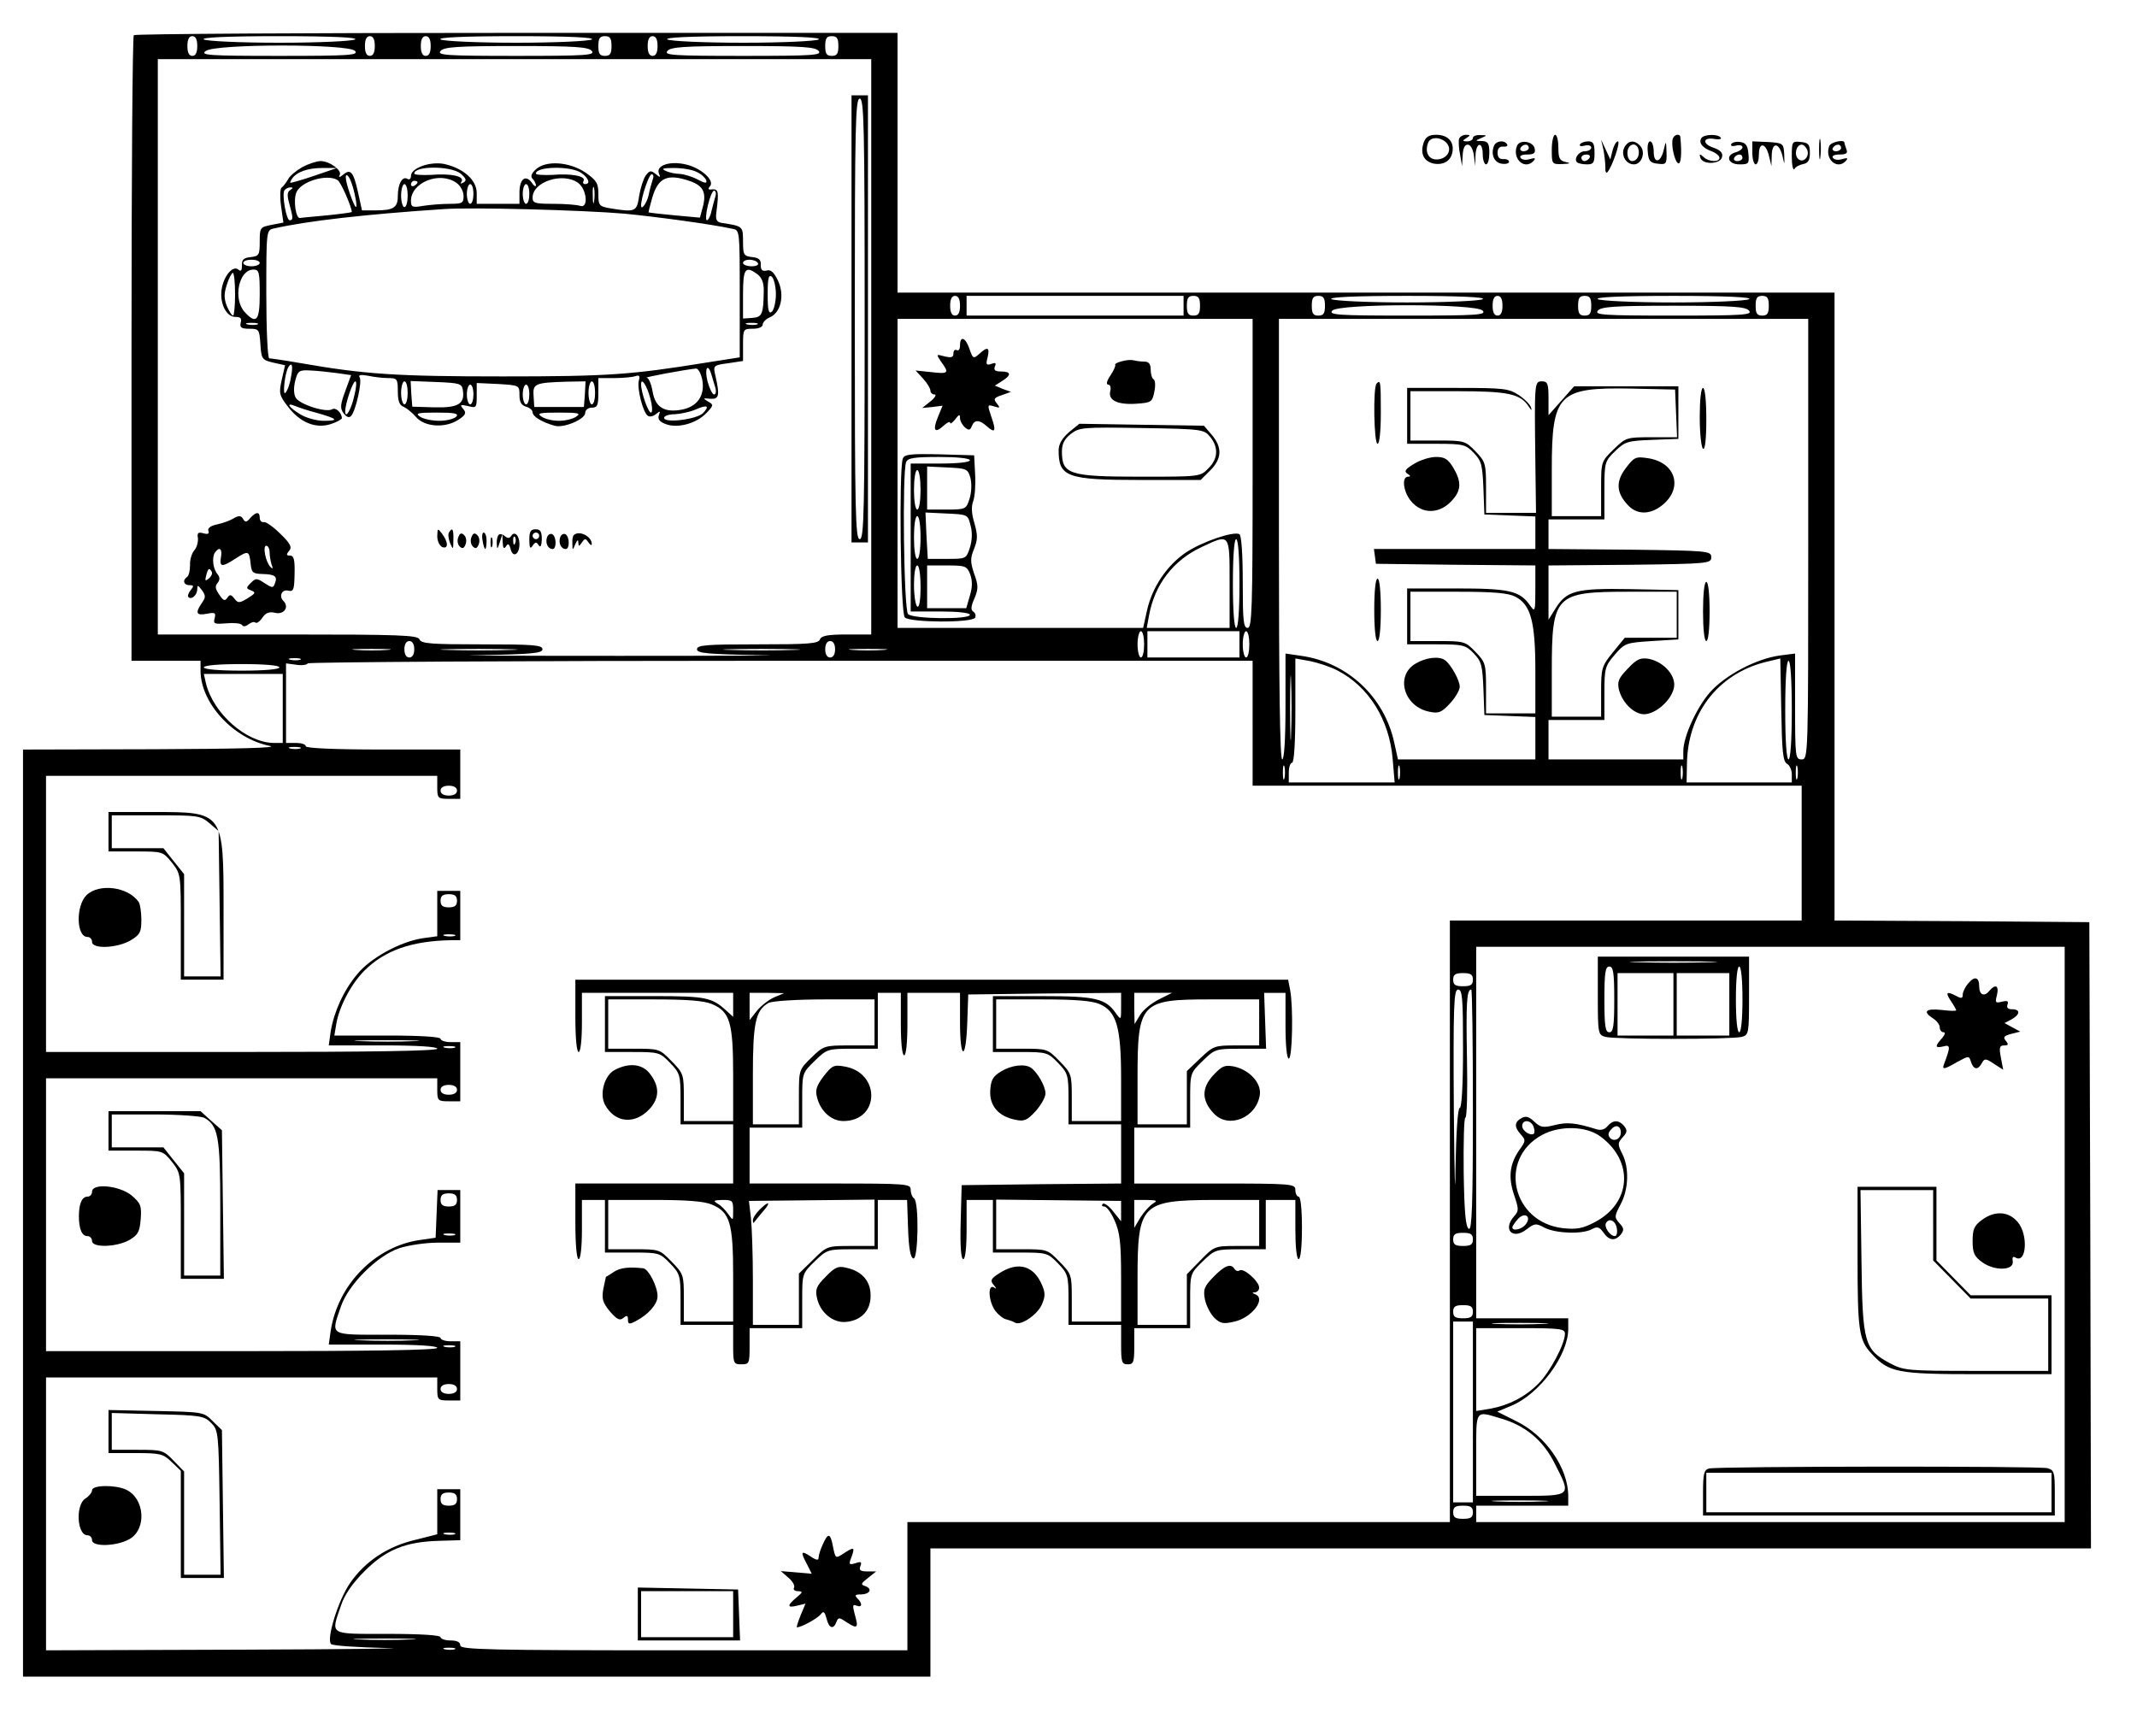 <?xml version="1.0" standalone="no"?>
<!DOCTYPE svg PUBLIC "-//W3C//DTD SVG 20010904//EN"
 "http://www.w3.org/TR/2001/REC-SVG-20010904/DTD/svg10.dtd">
<svg version="1.0" xmlns="http://www.w3.org/2000/svg"
 width="650pt" height="528pt" viewBox="0 0 650 528"
 preserveAspectRatio="xMidYMid meet">

<g transform="translate(0,528) scale(0.1,-0.1)"
fill="#000000" stroke="none">
<path d="M407 5173 c-4 -3 -7 -433 -7 -955 l0 -948 105 0 105 0 0 -30 c0 -99
100 -207 211 -229 28 -6 -103 -9 -353 -10 l-398 -1 0 -1410 0 -1410 1380 0
1380 0 0 195 0 195 1765 0 1765 0 -2 952 -3 953 -387 3 -388 2 0 955 0 955
-1425 0 -1425 0 0 395 0 395 -1158 0 c-637 0 -1162 -3 -1165 -7z m193 -33 c0
-20 -5 -30 -15 -30 -10 0 -15 10 -15 30 0 20 5 30 15 30 10 0 15 -10 15 -30z
m480 20 c-8 -5 -108 -10 -230 -10 -122 0 -222 5 -230 10 -10 6 68 10 230 10
162 0 240 -4 230 -10z m60 -20 c0 -20 -5 -30 -15 -30 -10 0 -15 10 -15 30 0
20 5 30 15 30 10 0 15 -10 15 -30z m170 0 c0 -20 -5 -30 -15 -30 -10 0 -15 10
-15 30 0 20 5 30 15 30 10 0 15 -10 15 -30z m490 20 c-8 -5 -108 -10 -230 -10
-122 0 -222 5 -230 10 -10 6 68 10 230 10 162 0 240 -4 230 -10z m60 -20 c0
-23 -4 -30 -20 -30 -16 0 -20 7 -20 30 0 23 4 30 20 30 16 0 20 -7 20 -30z
m140 0 c0 -20 -5 -30 -15 -30 -10 0 -15 10 -15 30 0 20 5 30 15 30 10 0 15
-10 15 -30z m490 20 c-8 -5 -108 -10 -230 -10 -122 0 -222 5 -230 10 -10 6 68
10 230 10 162 0 240 -4 230 -10z m60 -20 c0 -23 -4 -30 -20 -30 -16 0 -20 7
-20 30 0 23 4 30 20 30 16 0 20 -7 20 -30z m-1470 -15 c11 -13 -16 -15 -231
-15 -216 0 -241 2 -223 15 29 22 436 22 454 0z m720 0 c11 -13 -16 -15 -230
-15 -214 0 -241 2 -230 15 10 12 49 15 230 15 181 0 220 -3 230 -15z m690 0
c11 -13 -16 -15 -230 -15 -214 0 -241 2 -230 15 10 12 49 15 230 15 181 0 220
-3 230 -15z m160 -900 l0 -875 -75 0 c-58 0 -77 -4 -81 -15 -5 -13 -36 -15
-190 -15 -156 0 -184 -2 -184 -15 0 -12 31 -15 193 -18 105 -1 -87 -2 -428 -2
-341 0 -533 1 -427 2 161 3 192 6 192 18 0 13 -28 15 -184 15 -154 0 -185 2
-190 15 -5 13 -59 15 -401 15 l-395 0 0 875 0 875 1085 0 1085 0 0 -875z m270
125 c0 -20 -5 -30 -15 -30 -10 0 -15 10 -15 30 0 20 5 30 15 30 10 0 15 -10
15 -30z m680 0 l0 -30 -330 0 -330 0 0 30 0 30 330 0 330 0 0 -30z m50 0 c0
-23 -4 -30 -20 -30 -16 0 -20 7 -20 30 0 23 4 30 20 30 16 0 20 -7 20 -30z
m380 0 c0 -23 -4 -30 -20 -30 -16 0 -20 7 -20 30 0 23 4 30 20 30 16 0 20 -7
20 -30z m480 20 c-8 -5 -108 -10 -230 -10 -122 0 -222 5 -230 10 -10 6 68 10
230 10 162 0 240 -4 230 -10z m60 -20 c0 -20 -5 -30 -15 -30 -10 0 -15 10 -15
30 0 20 5 30 15 30 10 0 15 -10 15 -30z m270 0 c0 -23 -4 -30 -20 -30 -16 0
-20 7 -20 30 0 23 4 30 20 30 16 0 20 -7 20 -30z m480 20 c-8 -5 -108 -10
-230 -10 -122 0 -222 5 -230 10 -10 6 68 10 230 10 162 0 240 -4 230 -10z m60
-20 c0 -23 -4 -30 -20 -30 -16 0 -20 7 -20 30 0 23 4 30 20 30 16 0 20 -7 20
-30z m-870 -15 c11 -13 -16 -15 -229 -15 -211 0 -240 2 -229 15 19 22 440 22
458 0z m810 0 c11 -13 -16 -15 -230 -15 -214 0 -241 2 -230 15 10 12 49 15
230 15 181 0 220 -3 230 -15z m-1510 -495 c0 -411 -2 -470 -15 -470 -13 0 -15
22 -15 139 0 84 -4 142 -10 146 -17 10 -112 -22 -162 -55 -58 -39 -103 -105
-119 -176 l-12 -54 -374 0 -373 0 0 470 0 470 540 0 540 0 0 -470z m1690 -200
c0 -663 0 -670 -20 -670 -19 0 -20 7 -20 161 l0 161 -47 -6 c-72 -10 -166 -60
-212 -112 -41 -47 -81 -135 -81 -179 l0 -25 -205 0 -205 0 0 60 0 60 85 0 85
0 0 81 c0 77 2 83 32 118 30 35 35 36 112 41 l81 5 0 75 0 75 -147 3 c-166 3
-194 -5 -228 -61 l-20 -32 0 82 0 83 248 2 c239 3 247 4 247 23 0 19 -8 20
-247 23 l-248 2 0 45 0 45 85 0 85 0 0 88 c0 86 1 89 33 120 30 29 38 31 112
34 l80 3 0 80 0 80 -159 0 -158 0 -39 -44 -39 -44 0 52 c0 44 -3 51 -20 51
-23 0 -23 -3 -20 -247 l2 -153 -76 0 -76 0 0 77 c0 73 -2 79 -32 110 -31 32
-34 33 -115 33 l-83 0 0 75 0 75 145 0 c152 0 190 -8 215 -47 8 -12 10 -13 7
-3 -2 8 -18 25 -37 38 -31 20 -44 22 -186 22 l-154 0 0 -85 0 -85 88 0 c83 0
90 -2 115 -28 23 -24 26 -36 29 -107 l3 -80 78 -3 77 -3 0 -49 0 -50 -246 0
-245 0 3 -22 3 -23 243 -3 242 -2 0 -72 c0 -69 -1 -71 -16 -50 -31 45 -63 52
-224 52 l-150 0 0 -85 0 -85 88 0 c83 0 90 -2 115 -28 23 -24 26 -36 29 -107
l3 -80 78 -3 77 -3 0 -64 0 -65 -209 0 -209 0 -11 50 c-30 140 -142 245 -283
265 l-48 7 0 -161 c0 -101 -4 -161 -10 -161 -7 0 -10 230 -10 670 l0 670 805
0 805 0 0 -670z m-402 383 l3 -73 -78 0 c-76 0 -78 -1 -115 -37 -38 -37 -38
-37 -38 -120 l0 -83 -75 0 -75 0 0 143 c0 229 20 249 240 245 l135 -3 3 -72z
m-1358 -518 l0 -135 -126 0 -126 0 7 38 c17 94 74 168 160 208 87 41 85 43 85
-111z m30 0 c0 -83 -4 -135 -10 -135 -6 0 -10 52 -10 135 0 83 4 135 10 135 6
0 10 -52 10 -135z m839 -40 c47 -24 61 -76 61 -225 l0 -130 -75 0 -75 0 0 77
c0 73 -2 79 -32 110 -31 32 -34 33 -115 33 l-83 0 0 75 0 75 145 0 c109 0 153
-4 174 -15z m491 -55 l0 -70 -79 0 -79 0 -36 -44 c-34 -42 -36 -48 -36 -120
l0 -76 -75 0 -75 0 0 139 c0 231 10 241 233 241 l147 0 0 -70z m-1620 -90 c0
-22 -4 -40 -10 -40 -5 0 -10 18 -10 40 0 22 5 40 10 40 6 0 10 -18 10 -40z
m290 0 l0 -40 -140 0 -140 0 0 40 0 40 140 0 140 0 0 -40z m30 0 c0 -22 -4
-40 -10 -40 -5 0 -10 18 -10 40 0 22 5 40 10 40 6 0 10 -18 10 -40z m-2540
-15 c0 -16 -6 -25 -15 -25 -9 0 -15 9 -15 25 0 16 6 25 15 25 9 0 15 -9 15
-25z m1280 0 c0 -16 -6 -25 -15 -25 -9 0 -15 9 -15 25 0 16 6 25 15 25 9 0 15
-9 15 -25z m-1362 -2 c-27 -2 -69 -2 -95 0 -27 2 -5 3 47 3 52 0 74 -1 48 -3z
m375 0 c-51 -2 -136 -2 -190 0 -54 1 -12 3 92 3 105 0 149 -2 98 -3z m860 0
c-51 -2 -136 -2 -190 0 -54 1 -12 3 92 3 105 0 149 -2 98 -3z m275 0 c-27 -2
-69 -2 -95 0 -27 2 -5 3 47 3 52 0 74 -1 48 -3z m-1775 -30 c-7 -2 -21 -2 -30
0 -10 3 -4 5 12 5 17 0 24 -2 18 -5z m3014 -225 c-1 -46 -3 -11 -3 77 0 88 2
125 3 83 2 -42 2 -114 0 -160z m140 193 c96 -49 159 -150 169 -270 l6 -71
-161 0 -161 0 0 30 c0 17 5 30 10 30 6 0 10 60 10 159 l0 158 45 -8 c24 -5 61
-17 82 -28z m1368 -284 c8 -4 15 -19 15 -32 l0 -25 -160 0 -160 0 1 53 c1 155
93 276 238 313 l46 11 3 -156 c2 -124 5 -157 17 -164z m-1625 123 l0 -190 835
0 835 0 0 -205 0 -205 -535 0 -535 0 0 -915 0 -915 -825 0 -825 0 0 -195 0
-195 -680 0 c-598 0 -680 2 -680 15 0 10 -10 15 -30 15 -16 0 -30 5 -30 10 0
6 -60 10 -160 10 -182 0 -174 -5 -143 86 11 33 34 67 72 105 65 65 124 89 225
92 l66 2 0 78 0 77 -35 0 -35 0 0 -69 0 -68 -67 -17 c-85 -20 -153 -66 -198
-131 -36 -52 -73 -171 -58 -186 5 -5 80 -10 168 -12 88 -1 -109 -4 -437 -5
l-598 -2 0 415 0 415 595 0 595 0 0 -35 c0 -33 2 -35 35 -35 l35 0 0 90 0 90
-30 0 c-16 0 -30 5 -30 10 0 6 -60 10 -160 10 -182 0 -174 -5 -143 86 23 67
110 154 177 177 27 9 80 17 118 17 l68 0 0 80 0 80 -35 0 -34 0 -3 -72 -3 -73
-48 -7 c-135 -19 -249 -135 -271 -275 l-6 -43 165 0 c103 0 165 -4 165 -10 0
-7 -205 -10 -595 -10 l-595 0 0 415 0 415 595 0 595 0 0 -35 c0 -33 2 -35 35
-35 l35 0 0 90 0 90 -30 0 c-16 0 -30 5 -30 10 0 6 -60 10 -161 10 l-162 0 6
36 c9 52 45 121 85 161 62 62 144 91 265 93 l27 0 0 75 0 75 -35 0 -35 0 0
-69 0 -69 -44 -6 c-68 -10 -161 -61 -200 -110 -41 -49 -70 -114 -80 -173 l-6
-43 165 0 c103 0 165 -4 165 -10 0 -7 -205 -10 -595 -10 l-595 0 0 420 0 420
595 0 595 0 0 -35 c0 -33 2 -35 35 -35 l35 0 0 75 0 75 -235 0 c-150 0 -235 4
-235 10 0 6 -13 10 -30 10 l-30 0 0 121 0 121 30 -4 c17 -3 33 -1 36 4 3 4
651 8 1440 8 l1434 0 0 -190z m1640 40 c0 -93 -4 -150 -10 -150 -6 0 -10 57
-10 150 0 93 4 150 10 150 6 0 10 -57 10 -150z m-4600 130 c0 -6 -45 -10 -115
-10 -70 0 -115 4 -115 10 0 6 45 10 115 10 70 0 115 -4 115 -10z m10 -125 l0
-105 -27 0 c-84 1 -185 90 -207 183 l-6 27 120 0 120 0 0 -105z m53 -122 c-7
-2 -21 -2 -30 0 -10 3 -4 5 12 5 17 0 24 -2 18 -5z m2994 -90 c-3 -10 -5 -2
-5 17 0 19 2 27 5 18 2 -10 2 -26 0 -35z m350 0 c-3 -10 -5 -2 -5 17 0 19 2
27 5 18 2 -10 2 -26 0 -35z m860 0 c-3 -10 -5 -2 -5 17 0 19 2 27 5 18 2 -10
2 -26 0 -35z m350 0 c-3 -10 -5 -2 -5 17 0 19 2 27 5 18 2 -10 2 -26 0 -35z
m-4077 -38 c0 -9 -9 -15 -25 -15 -16 0 -25 6 -25 15 0 9 9 15 25 15 16 0 25
-6 25 -15z m0 -335 c0 -15 -7 -20 -25 -20 -18 0 -25 5 -25 20 0 15 7 20 25 20
18 0 25 -5 25 -20z m-7 -107 c-7 -2 -21 -2 -30 0 -10 3 -4 5 12 5 17 0 24 -2
18 -5z m4897 -908 l0 -875 -895 0 -895 0 0 25 0 25 140 0 140 0 0 29 c0 85
-68 184 -158 228 l-58 29 43 18 c85 35 173 153 173 234 l0 32 -140 0 -140 0 0
565 0 565 895 0 895 0 0 -875z m-1800 775 c0 -16 -7 -20 -30 -20 -23 0 -30 4
-30 20 0 16 7 20 30 20 23 0 30 -4 30 -20z m-30 -210 c0 -111 -4 -180 -10
-180 -6 0 -11 -74 -13 -187 -1 -104 -3 -23 -5 180 -2 321 0 367 13 367 13 0
15 -27 15 -180z m30 -186 c0 -288 -3 -365 -12 -362 -10 4 -14 49 -16 171 -1
92 1 167 5 167 5 0 7 81 5 181 -3 168 -1 209 13 209 3 0 5 -165 5 -366z
m-3222 209 c-42 -2 -114 -2 -160 0 -46 1 -11 3 77 3 88 0 125 -2 83 -3z m125
-20 c-7 -2 -21 -2 -30 0 -10 3 -4 5 12 5 17 0 24 -2 18 -5z m7 -128 c0 -9 -9
-15 -25 -15 -16 0 -25 6 -25 15 0 9 9 15 25 15 16 0 25 -6 25 -15z m0 -335 c0
-15 -7 -20 -25 -20 -18 0 -25 5 -25 20 0 15 7 20 25 20 18 0 25 -5 25 -20z
m-7 -107 c-7 -2 -21 -2 -30 0 -10 3 -4 5 12 5 17 0 24 -2 18 -5z m3097 -13 c0
-16 -7 -20 -30 -20 -23 0 -30 4 -30 20 0 16 7 20 30 20 23 0 30 -4 30 -20z m0
-220 c0 -16 -7 -20 -30 -20 -23 0 -30 4 -30 20 0 16 7 20 30 20 23 0 30 -4 30
-20z m0 -305 l0 -275 -30 0 -30 0 0 275 0 275 30 0 30 0 0 -275z m212 268
c-40 -2 -103 -2 -140 0 -37 2 -4 3 73 3 77 0 107 -2 67 -3z m68 -30 c0 -31
-46 -117 -80 -151 -40 -41 -92 -67 -147 -77 l-43 -7 0 126 0 126 135 0 c122 0
135 -2 135 -17z m-3502 -20 c-42 -2 -114 -2 -160 0 -46 1 -11 3 77 3 88 0 125
-2 83 -3z m125 -20 c-7 -2 -21 -2 -30 0 -10 3 -4 5 12 5 17 0 24 -2 18 -5z m7
-128 c0 -9 -9 -15 -25 -15 -16 0 -25 6 -25 15 0 9 9 15 25 15 16 0 25 -6 25
-15z m3176 -90 c75 -22 128 -67 163 -137 51 -100 53 -98 -104 -98 l-135 0 0
125 c0 140 -4 134 76 110z m-3176 -245 c0 -15 -7 -20 -25 -20 -18 0 -25 5 -25
20 0 15 7 20 25 20 18 0 25 -5 25 -20z m3302 -7 c-40 -2 -103 -2 -140 0 -37 2
-4 3 73 3 77 0 107 -2 67 -3z m-212 -33 c0 -16 -7 -20 -30 -20 -23 0 -30 4
-30 20 0 16 7 20 30 20 23 0 30 -4 30 -20z m-3097 -67 c-7 -2 -21 -2 -30 0
-10 3 -4 5 12 5 17 0 24 -2 18 -5z m-135 -320 c-43 -2 -113 -2 -155 0 -43 1
-8 3 77 3 85 0 120 -2 78 -3z m135 -30 c-7 -2 -21 -2 -30 0 -10 3 -4 5 12 5
17 0 24 -2 18 -5z"/>
<path d="M2590 4310 l0 -680 25 0 25 0 0 680 0 680 -25 0 -25 0 0 -680z m40 0
c0 -589 -2 -670 -15 -670 -13 0 -15 81 -15 670 0 589 2 670 15 670 13 0 15
-81 15 -670z"/>
<path d="M920 4772 c-19 -11 -39 -27 -44 -38 -6 -10 -15 -22 -20 -25 -4 -4 -5
-29 -1 -57 l7 -49 -36 -7 c-35 -7 -36 -8 -36 -51 0 -40 -2 -44 -27 -47 -22 -2
-28 -8 -27 -25 0 -16 -3 -20 -11 -13 -17 14 -45 -20 -51 -61 -6 -43 15 -84 43
-83 15 0 19 -5 15 -18 -3 -14 2 -18 26 -18 30 0 31 -2 34 -47 3 -45 5 -48 39
-56 l36 -8 -10 -44 c-9 -41 -8 -47 18 -81 37 -49 85 -69 131 -54 19 6 34 15
34 18 -1 17 -19 34 -30 27 -18 -11 -100 15 -111 36 -6 12 -6 31 -1 51 8 31 12
33 48 31 21 -1 58 -5 80 -8 l42 -6 -18 -49 c-15 -41 -16 -52 -5 -67 9 -12 17
-15 23 -8 14 15 34 104 26 117 -5 8 3 9 26 5 18 -4 45 -7 61 -7 27 0 29 -3 29
-40 0 -29 5 -43 17 -47 9 -4 27 -18 38 -31 26 -31 89 -35 129 -9 23 15 25 21
15 33 -11 13 -9 14 14 9 26 -7 27 -5 27 31 l0 39 65 -3 c65 -4 65 -4 65 -34 0
-21 6 -31 20 -35 11 -3 20 -11 20 -17 0 -13 28 -30 67 -41 28 -8 93 20 93 39
0 9 9 16 20 16 17 0 20 7 20 45 l0 45 49 0 c27 0 56 3 64 6 12 4 14 0 10 -14
-6 -23 13 -99 28 -107 5 -4 17 -1 25 6 12 10 13 9 8 -4 -4 -12 2 -20 21 -27
36 -14 94 2 124 34 22 23 22 25 4 35 -16 10 -15 10 7 8 27 -2 30 9 16 70 -7
31 -7 32 38 38 l46 7 0 49 c0 48 1 49 30 49 17 0 30 5 30 13 0 7 10 17 22 22
34 15 45 68 24 112 -12 25 -22 34 -34 30 -14 -3 -18 2 -18 17 1 16 -6 22 -26
24 -26 3 -28 7 -28 47 0 47 0 47 -65 57 -16 3 -19 10 -16 33 8 62 6 70 -12 69
-13 -2 -15 1 -7 10 14 18 -29 56 -75 66 -47 11 -90 -3 -81 -27 6 -14 4 -14
-10 -2 -14 11 -18 11 -30 -5 -7 -10 -16 -38 -20 -62 -7 -48 -11 -50 -86 -38
-36 6 -38 9 -38 44 0 32 -5 41 -39 65 -49 33 -120 38 -151 10 -14 -13 -17 -22
-10 -29 5 -5 10 -14 10 -20 0 -5 -6 -2 -13 9 -19 25 -37 10 -37 -31 l0 -34
-65 0 -65 0 0 33 c0 39 -40 75 -98 88 -43 9 -102 -12 -102 -36 0 -9 -5 -13
-11 -9 -15 9 -29 -15 -29 -52 0 -36 -13 -44 -70 -44 l-39 0 -12 55 c-14 63
-23 73 -46 53 -10 -8 -14 -8 -10 -1 9 14 -30 43 -58 43 -11 0 -36 -8 -55 -18z
m35 -27 c-38 -13 -71 -22 -72 -21 -1 1 1 6 5 12 14 21 48 33 92 33 l45 0 -70
-24z m446 7 c17 -15 19 -21 9 -27 -9 -5 -11 -4 -6 3 9 16 -32 25 -94 20 -27
-1 -50 0 -50 4 0 24 111 24 141 0z m367 2 c23 -16 29 -34 11 -34 -5 0 -7 4 -4
10 8 14 -36 23 -95 18 -27 -1 -50 0 -50 4 0 22 107 24 138 2z m351 3 c14 -6
26 -18 29 -25 3 -11 -3 -10 -26 2 -17 9 -41 16 -54 17 -13 0 -32 4 -43 9 -15
7 -9 9 25 9 25 0 56 -5 69 -12z m-1041 -64 c11 -48 7 -57 -8 -18 -18 47 -24
81 -12 70 6 -5 15 -29 20 -52z m907 40 c-3 -10 -9 -30 -12 -46 -5 -24 -23 -49
-23 -32 0 24 24 95 32 95 6 0 7 -8 3 -17z m-958 -1 c10 -6 43 -82 43 -97 0 -1
-34 -6 -75 -10 -41 -4 -78 -7 -82 -8 -13 -4 -22 55 -11 79 15 33 94 56 125 36z
m361 -8 c12 -8 22 -26 22 -40 0 -22 -4 -24 -42 -24 -24 0 -60 -3 -80 -6 -34
-6 -38 -4 -38 15 0 56 87 91 138 55z m370 0 c27 -19 33 -80 6 -70 -9 3 -45 6
-80 6 -57 0 -64 2 -64 19 0 48 91 78 138 45z m341 5 c40 -14 50 -35 39 -77
l-9 -34 -77 7 c-42 4 -78 8 -79 9 -1 1 4 21 11 45 18 61 46 74 115 50z m-829
-3 c0 -3 -4 -8 -10 -11 -5 -3 -10 -1 -10 4 0 6 5 11 10 11 6 0 10 -2 10 -4z
m-30 -41 c0 -19 -4 -35 -10 -35 -5 0 -10 16 -10 35 0 19 5 35 10 35 6 0 10
-16 10 -35z m200 5 c0 -16 -4 -30 -10 -30 -5 0 -10 14 -10 30 0 17 5 30 10 30
6 0 10 -13 10 -30z m170 0 c0 -16 -4 -30 -10 -30 -5 0 -10 14 -10 30 0 17 5
30 10 30 6 0 10 -13 10 -30z m197 -22 c-2 -13 -4 -5 -4 17 -1 22 1 32 4 23 2
-10 2 -28 0 -40z m-924 34 c-10 -6 -10 -17 -3 -42 12 -43 12 -50 1 -50 -10 0
-24 77 -16 91 4 5 12 9 18 9 9 0 9 -2 0 -8z m1293 -19 c-3 -10 -8 -30 -12 -45
-3 -16 -10 -28 -14 -28 -4 0 -3 20 3 45 6 25 14 45 19 45 5 0 7 -8 4 -17z
m-276 -53 c102 -10 264 -32 328 -46 22 -4 22 -5 22 -198 l0 -193 -102 -16
c-229 -37 -298 -42 -618 -42 -321 0 -420 6 -619 41 -46 8 -88 14 -92 14 -5 0
-9 88 -9 195 0 194 0 195 23 200 102 23 276 43 517 59 85 6 422 -3 550 -14z
m-1110 -150 c0 -5 -11 -10 -25 -10 -14 0 -25 5 -25 10 0 6 11 10 25 10 14 0
25 -4 25 -10z m1515 0 c4 -6 -5 -10 -19 -10 -14 0 -26 5 -26 10 0 6 9 10 19
10 11 0 23 -4 26 -10z m-1515 -95 c0 -81 -10 -93 -46 -54 -36 40 -18 129 27
129 17 0 19 -8 19 -75z m1515 60 c13 -11 19 -27 18 -53 -1 -67 -5 -77 -35 -79
l-28 -2 0 74 c0 79 7 88 45 60z m-1590 -60 c0 -36 -3 -65 -6 -65 -4 0 -12 13
-19 29 -9 23 -9 38 0 65 6 20 15 36 18 36 4 0 7 -29 7 -65z m1645 0 c0 -23 -6
-47 -12 -53 -10 -8 -13 3 -13 53 0 50 3 61 13 53 6 -6 12 -30 12 -53z m-1577
-92 c-7 -2 -21 -2 -30 0 -10 3 -4 5 12 5 17 0 24 -2 18 -5z m1520 0 c-7 -2
-21 -2 -30 0 -10 3 -4 5 12 5 17 0 24 -2 18 -5z m-1418 -160 c-3 -21 -11 -42
-17 -48 -9 -10 -2 59 9 78 11 18 15 4 8 -30z m1251 -8 c9 -48 -15 -82 -62 -91
-53 -10 -81 7 -89 55 -4 23 -12 42 -18 42 -10 1 112 24 150 28 7 0 15 -15 19
-34z m28 15 c3 -11 9 -29 12 -40 3 -11 1 -20 -4 -20 -5 0 -14 18 -20 40 -10
40 1 58 12 20z m-1086 -62 c-9 -43 -28 -75 -28 -49 0 23 23 91 31 91 4 0 3
-19 -3 -42z m162 7 c0 -19 -4 -35 -10 -35 -5 0 -10 16 -10 35 0 19 5 35 10 35
6 0 10 -16 10 -35z m168 7 c6 -41 -15 -53 -88 -51 l-66 2 -3 39 -2 39 78 -3
c73 -3 78 -5 81 -26z m371 -11 l-3 -39 -75 0 -76 0 -2 33 c-3 38 4 41 100 44
l58 1 -2 -39z m31 4 c0 -19 -4 -35 -10 -35 -5 0 -10 16 -10 35 0 19 5 35 10
35 6 0 10 -16 10 -35z m168 -17 c6 -21 7 -40 3 -43 -8 -4 -31 60 -31 86 0 23
18 -4 28 -43z m-538 12 c0 -16 -4 -30 -10 -30 -5 0 -10 14 -10 30 0 17 5 30
10 30 6 0 10 -13 10 -30z m170 0 c0 -16 -4 -30 -10 -30 -5 0 -10 14 -10 30 0
17 5 30 10 30 6 0 10 -13 10 -30z m-646 -56 c63 -18 69 -24 20 -24 -21 0 -54
9 -71 20 -35 21 -45 37 -15 25 9 -4 39 -14 66 -21z m1174 -1 c-20 -19 -118
-31 -118 -14 0 6 15 11 33 11 17 1 46 7 62 14 36 16 45 12 23 -11z m-750 -10
c-6 -7 -29 -13 -52 -13 -23 0 -50 6 -59 13 -15 10 -6 12 52 12 54 0 67 -3 59
-12z m365 0 c-9 -7 -33 -13 -53 -13 -20 0 -44 6 -53 13 -15 10 -6 12 53 12 59
0 68 -2 53 -12z"/>
<path d="M761 3704 c-11 -13 -15 -14 -22 -2 -6 10 -13 10 -27 2 -9 -6 -32 -15
-51 -19 -20 -4 -31 -12 -27 -20 3 -9 -2 -11 -16 -7 -15 4 -19 1 -16 -15 1 -11
-3 -28 -11 -37 -8 -9 -14 -30 -13 -46 0 -16 -4 -32 -9 -35 -15 -10 -10 -25 7
-25 14 0 14 -3 4 -15 -7 -9 -10 -18 -7 -21 9 -10 27 6 27 24 0 13 2 13 14 -3
12 -17 12 -22 0 -39 -21 -31 -17 -39 15 -33 25 5 28 3 24 -13 -5 -18 -1 -19
36 -16 22 2 44 0 47 -5 3 -6 11 -5 20 2 8 6 17 9 21 5 3 -3 13 3 21 15 10 15
21 19 38 15 27 -7 45 17 26 36 -15 15 -4 37 16 31 15 -3 17 4 18 51 1 43 -2
56 -14 56 -11 0 -12 3 -3 14 10 11 5 22 -26 52 -21 21 -44 37 -50 36 -7 -2
-13 4 -13 13 0 19 -11 19 -29 -1z m59 -103 c0 -11 3 -28 6 -38 5 -12 4 -15 -3
-8 -15 15 -25 65 -13 65 5 0 10 -9 10 -19z m-148 -16 c-5 -30 3 -31 43 -5 40
26 43 25 47 -12 3 -30 6 -33 36 -34 38 -1 47 -7 38 -29 -5 -14 -8 -14 -31 1
-24 16 -27 16 -42 1 -15 -15 -15 -17 1 -23 15 -6 13 -9 -11 -24 -25 -15 -29
-15 -40 -1 -10 13 -14 14 -22 2 -7 -10 -12 -8 -24 10 -12 17 -14 26 -5 36 7 9
7 17 0 26 -14 16 -18 49 -9 65 14 21 24 13 19 -13z m-28 -44 c3 -5 -1 -14 -8
-20 -12 -10 -13 -8 -9 8 6 23 9 25 17 12z"/>
<path d="M1330 3649 c0 -15 7 -29 15 -33 19 -7 19 14 0 40 -14 18 -14 18 -15
-7z"/>
<path d="M1366 3661 c-4 -5 -2 -20 3 -33 9 -21 10 -21 10 10 1 32 -3 39 -13
23z"/>
<path d="M1610 3638 c0 -25 3 -29 10 -18 8 12 12 12 18 2 6 -9 9 -3 10 17 0
24 -4 31 -19 31 -15 0 -19 -7 -19 -32z m30 12 c0 -5 -4 -10 -10 -10 -5 0 -10
5 -10 10 0 6 5 10 10 10 6 0 10 -4 10 -10z"/>
<path d="M1394 3646 c-4 -10 -2 -22 4 -28 8 -8 13 -7 18 6 4 10 2 22 -4 28 -8
8 -13 7 -18 -6z"/>
<path d="M1434 3646 c-4 -10 -2 -22 4 -28 8 -8 13 -7 18 6 4 10 2 22 -4 28 -8
8 -13 7 -18 -6z"/>
<path d="M1468 3635 c2 -14 6 -25 8 -25 2 0 4 11 4 25 0 14 -4 25 -9 25 -4 0
-6 -11 -3 -25z"/>
<path d="M1517 3653 c-4 -3 -7 -16 -6 -27 1 -18 2 -18 9 4 l8 25 1 -25 c1 -18
4 -21 10 -12 6 10 10 8 14 -8 7 -28 27 -17 27 15 0 26 -15 41 -25 25 -5 -8
-11 -8 -19 -1 -7 6 -16 8 -19 4z m50 -25 c-3 -8 -6 -5 -6 6 -1 11 2 17 5 13 3
-3 4 -12 1 -19z"/>
<path d="M1664 3646 c-6 -17 2 -36 17 -36 12 0 12 37 -1 45 -6 3 -13 -1 -16
-9z"/>
<path d="M1704 3646 c-6 -17 2 -36 17 -36 12 0 12 37 -1 45 -6 3 -13 -1 -16
-9z"/>
<path d="M1745 3652 c-3 -3 -5 -15 -4 -26 0 -21 1 -21 9 -1 6 13 9 15 9 5 1
-13 2 -13 11 0 9 13 11 13 20 0 5 -8 10 -10 10 -5 0 24 -39 43 -55 27z"/>
<path d="M1492 3630 c0 -14 2 -19 5 -12 2 6 2 18 0 25 -3 6 -5 1 -5 -13z"/>
<path d="M2920 4229 c0 -11 -4 -17 -10 -14 -5 3 -10 -1 -10 -10 0 -12 -6 -14
-27 -9 -26 7 -26 7 -10 -17 25 -34 22 -37 -30 -31 l-48 5 23 -25 c12 -13 22
-30 22 -36 0 -7 6 -12 13 -12 6 0 1 -10 -13 -21 l-25 -20 31 3 31 4 -14 -34
c-17 -41 -10 -52 17 -27 11 10 20 14 20 9 0 -5 7 0 15 10 12 16 15 17 15 4 0
-8 7 -21 15 -28 12 -10 16 -9 21 4 8 20 23 20 46 -1 25 -22 29 -15 13 30 -12
36 -12 37 8 31 19 -6 20 -5 9 9 -11 13 -9 17 15 25 l28 10 -25 9 -24 10 22 14
c29 18 28 29 -3 29 -18 0 -23 4 -19 15 5 11 2 13 -11 8 -15 -5 -17 -2 -11 20
7 31 0 34 -26 10 -17 -15 -19 -14 -29 15 -12 36 -29 42 -29 11z"/>
<path d="M3412 4181 c-13 -3 -22 -8 -20 -11 2 -3 -5 -18 -15 -33 -11 -16 -13
-27 -6 -27 6 0 9 -9 6 -20 -7 -28 23 -42 80 -38 44 3 48 5 54 36 4 18 3 35 -2
38 -5 3 -9 16 -9 30 0 17 -6 24 -19 24 -11 0 -25 2 -33 4 -7 2 -23 1 -36 -3z"/>
<path d="M3251 3965 c-21 -19 -31 -36 -31 -55 0 -81 25 -90 250 -90 l182 0 29
29 c36 36 37 70 5 108 l-24 28 -190 3 -189 3 -32 -26z m430 -14 c26 -32 24
-67 -6 -96 -24 -25 -26 -25 -205 -25 -218 0 -240 7 -240 77 0 23 8 38 27 53
26 20 36 21 216 18 185 -3 189 -4 208 -27z"/>
<path d="M2746 3885 c-12 -32 -7 -470 6 -483 16 -16 204 -17 214 -1 3 6 1 14
-5 18 -9 6 -8 16 3 41 12 29 12 39 -1 75 -12 36 -12 47 0 76 11 28 11 41 1 77
-9 29 -10 51 -4 67 5 13 8 50 6 82 l-3 58 -105 3 c-90 2 -107 0 -112 -13z
m204 -5 c0 -6 -37 -10 -90 -10 l-90 0 0 -225 0 -225 90 0 c53 0 90 -4 90 -10
0 -15 -173 -13 -188 2 -13 13 -18 431 -6 462 5 13 24 16 100 16 56 0 94 -4 94
-10z m2 -55 c4 -18 3 -43 -3 -62 -10 -32 -12 -33 -70 -33 l-59 0 0 65 0 66 62
-3 c59 -3 62 -4 70 -33z m-152 -35 c0 -33 -4 -60 -10 -60 -6 0 -10 27 -10 60
0 33 4 60 10 60 6 0 10 -27 10 -60z m152 -108 c6 -21 5 -46 -2 -68 -11 -34
-12 -34 -70 -34 l-58 0 -4 70 -3 71 64 -3 c64 -3 65 -3 73 -36z m-152 -37 c0
-37 -4 -65 -10 -65 -6 0 -10 28 -10 65 0 37 4 65 10 65 6 0 10 -28 10 -65z m0
-151 c0 -41 -4 -63 -10 -59 -5 3 -10 33 -10 66 0 33 4 59 10 59 6 0 10 -29 10
-66z m151 39 c7 -20 7 -39 -1 -65 l-11 -38 -59 0 -60 0 0 65 0 65 60 0 c57 0
61 -2 71 -27z"/>
<path d="M4187 4113 c-11 -11 -8 -183 3 -183 6 0 10 38 10 95 0 95 -1 101 -13
88z"/>
<path d="M5170 4011 c0 -50 5 -93 10 -96 6 -4 10 28 10 89 0 57 -4 96 -10 96
-6 0 -10 -36 -10 -89z"/>
<path d="M4301 3869 c-27 -16 -31 -23 -20 -30 10 -6 10 -9 2 -9 -20 0 -15 -44
7 -72 35 -45 93 -43 132 6 23 28 22 54 -2 94 -16 26 -26 32 -52 32 -18 0 -48
-9 -67 -21z"/>
<path d="M4945 3856 c-31 -41 -29 -75 7 -113 28 -30 69 -29 106 2 62 52 38
128 -44 141 -39 6 -43 4 -69 -30z"/>
<path d="M4180 3425 c0 -57 4 -95 10 -95 6 0 10 38 10 95 0 57 -4 95 -10 95
-6 0 -10 -38 -10 -95z"/>
<path d="M5180 3420 c0 -53 4 -90 10 -90 6 0 10 37 10 90 0 53 -4 90 -10 90
-6 0 -10 -37 -10 -90z"/>
<path d="M4305 3261 c-62 -37 -35 -131 43 -146 28 -6 37 -2 62 25 17 18 30 41
30 51 0 20 -27 68 -45 81 -18 13 -59 8 -90 -11z"/>
<path d="M4951 3246 c-28 -29 -32 -39 -27 -63 11 -44 52 -81 84 -75 37 6 79
48 84 83 5 35 -32 76 -77 85 -25 4 -36 0 -64 -30z"/>
<path d="M330 2750 l0 -60 83 0 c82 0 82 0 110 -34 27 -35 27 -35 27 -195 l0
-161 65 0 65 0 0 211 c0 301 1 299 -215 299 l-135 0 0 -60z m307 26 l28 -24 3
-221 3 -221 -55 0 -56 0 0 156 0 155 -32 40 -31 39 -79 0 -78 0 0 50 0 50 134
0 c128 0 136 -1 163 -24z"/>
<path d="M263 2557 c-33 -33 -31 -127 3 -127 8 0 14 -7 14 -15 0 -23 78 -19
118 5 28 17 32 25 32 62 0 24 -4 48 -8 54 -32 47 -121 58 -159 21z"/>
<path d="M1750 2190 c0 -67 4 -110 10 -110 6 0 10 37 10 90 l0 90 230 0 230 0
0 -37 0 -36 -22 20 c-43 39 -63 43 -217 43 l-151 0 0 -85 0 -85 83 0 c81 0 84
-1 115 -33 30 -31 32 -37 32 -110 l0 -77 80 0 80 0 0 -90 0 -90 -240 0 -240 0
0 -115 c0 -70 4 -115 10 -115 6 0 10 37 10 90 l0 90 35 0 35 0 0 -80 0 -80 83
0 c81 0 84 -1 115 -33 30 -31 32 -37 32 -110 l0 -77 80 0 80 0 0 -60 c0 -57 1
-60 25 -60 24 0 25 3 25 55 l0 55 80 0 80 0 0 83 c0 83 0 83 38 120 37 36 40
37 115 37 l77 0 0 75 0 75 45 0 44 0 3 -87 c2 -58 7 -88 16 -91 15 -5 18 173
2 183 -5 3 -10 15 -10 26 0 18 -9 19 -245 19 l-245 0 0 85 0 85 80 0 80 0 0
83 c0 83 0 83 38 120 37 36 40 37 115 37 l77 0 0 85 0 85 35 0 35 0 0 -95 c0
-57 4 -95 10 -95 6 0 10 38 10 95 l0 95 80 0 80 0 0 -90 c0 -116 18 -118 22
-2 l3 87 233 3 232 2 0 -42 c0 -41 0 -42 -16 -20 -31 45 -63 52 -224 52 l-150
0 0 -85 0 -85 83 0 c81 0 84 -1 115 -33 30 -31 32 -37 32 -110 l0 -77 80 0 80
0 0 -90 0 -90 -242 -2 -243 -3 -3 -112 c-2 -73 1 -113 8 -113 6 0 10 35 10 90
l0 90 40 0 40 0 0 -80 0 -80 83 0 c81 0 84 -1 115 -33 30 -31 32 -37 32 -110
l0 -77 80 0 80 0 0 -60 c0 -53 2 -60 20 -60 18 0 20 7 20 55 l0 55 85 0 85 0
0 83 c0 83 0 83 38 120 37 36 40 37 115 37 l77 0 0 75 0 75 45 0 45 0 0 -90
c0 -53 4 -90 10 -90 6 0 10 38 10 95 0 57 -4 95 -10 95 -5 0 -10 9 -10 20 0
19 -7 20 -245 20 l-245 0 0 85 0 85 85 0 85 0 0 83 c0 83 0 83 38 120 37 36
39 37 116 37 l77 0 -3 85 -3 85 33 0 32 0 0 -100 c0 -60 4 -100 10 -100 11 0
14 158 4 209 l-6 31 -1084 0 -1084 0 0 -110z m604 56 c-17 -8 -40 -26 -52 -41
l-22 -28 0 42 0 41 53 0 52 -1 -31 -13z m1171 -6 c-22 -11 -48 -32 -57 -47
l-17 -28 -1 48 0 47 58 0 57 0 -40 -20z m-1360 -14 c55 -23 65 -55 65 -216 l0
-140 -75 0 -75 0 0 72 c0 70 -1 73 -37 110 -37 38 -38 38 -115 38 l-78 0 0 75
0 75 140 0 c99 0 151 -4 175 -14z m495 -56 l0 -70 -77 0 c-75 0 -78 -1 -115
-37 -38 -37 -38 -37 -38 -120 l0 -83 -70 0 -70 0 0 150 c0 158 8 196 47 219
10 6 86 11 171 11 l152 0 0 -70z m684 56 c52 -22 66 -70 66 -226 l0 -130 -75
0 -75 0 0 72 c0 70 -1 73 -37 110 -37 38 -38 38 -115 38 l-78 0 0 75 0 75 140
0 c97 0 151 -4 174 -14z m486 -56 l0 -70 -69 0 c-66 0 -70 -1 -110 -39 l-41
-39 0 -81 0 -81 -75 0 -75 0 0 140 c0 231 9 240 222 240 l148 0 0 -70z m-1665
-554 c55 -23 65 -55 65 -216 l0 -140 -75 0 -75 0 0 72 c0 70 -1 73 -37 110
-37 38 -38 38 -115 38 l-78 0 0 75 0 75 140 0 c99 0 151 -4 175 -14z m65 -18
c0 -32 0 -32 -15 -11 -9 13 -23 27 -33 32 -14 9 -11 10 16 11 30 0 32 -2 32
-32z m430 -38 l0 -70 -72 0 c-71 0 -73 0 -115 -42 l-43 -42 0 -78 0 -78 -70 0
-70 0 0 138 c0 75 -3 160 -6 188 l-6 51 191 2 191 2 0 -71z m750 36 l0 -31
-24 30 c-13 17 -28 27 -32 23 -4 -5 -2 -8 5 -8 7 0 21 -19 31 -42 16 -36 20
-66 20 -175 l0 -133 -75 0 -75 0 0 72 c0 70 -1 73 -37 110 -37 38 -38 38 -115
38 l-78 0 0 75 0 76 190 -2 190 -2 0 -31z m97 23 c-10 -6 -27 -25 -38 -42
l-19 -32 0 43 0 42 38 0 c31 -1 34 -2 19 -11z m323 -59 l0 -70 -68 0 c-67 0
-69 -1 -110 -43 l-42 -43 0 -77 0 -77 -75 0 -75 0 0 140 c0 228 11 239 233
240 l137 0 0 -70z"/>
<path d="M2310 1600 c-11 -11 -20 -25 -20 -32 0 -6 1 -9 3 -7 1 2 13 16 26 32
28 31 21 37 -9 7z"/>
<path d="M1869 2025 c-31 -17 -46 -73 -29 -105 30 -56 91 -62 136 -13 29 32
31 66 3 104 -23 33 -65 38 -110 14z"/>
<path d="M2505 2006 c-21 -28 -26 -42 -20 -63 10 -43 44 -73 80 -73 112 0 114
148 3 166 -32 6 -38 2 -63 -30z"/>
<path d="M3045 2021 c-25 -15 -31 -26 -33 -58 -3 -46 25 -79 76 -89 27 -6 36
-2 62 26 16 18 30 42 30 54 0 21 -24 64 -44 78 -19 13 -60 8 -91 -11z"/>
<path d="M3690 2009 c-36 -39 -35 -77 2 -116 45 -48 130 -13 140 57 5 36 -32
76 -79 86 -28 5 -36 2 -63 -27z"/>
<path d="M330 1840 l0 -60 83 0 c82 0 82 0 110 -34 27 -35 27 -35 27 -195 l0
-161 66 0 65 0 -3 226 -3 226 -33 29 -32 29 -140 0 -140 0 0 -60z m291 40 c43
-24 49 -57 49 -275 l0 -205 -55 0 -55 0 0 156 0 155 -32 40 -31 39 -79 0 -78
0 0 50 0 50 131 0 c72 0 139 -5 150 -10z"/>
<path d="M280 1655 c0 -8 -6 -15 -14 -15 -17 0 -26 -22 -26 -60 0 -38 9 -60
26 -60 8 0 14 -7 14 -15 0 -21 76 -19 115 4 25 15 30 25 33 63 3 40 0 48 -28
72 -37 30 -120 38 -120 11z"/>
<path d="M1867 1411 c-12 -8 -23 -15 -24 -15 0 -1 -4 -17 -8 -37 -5 -30 -2
-41 20 -68 22 -25 30 -29 41 -20 11 9 14 8 14 -5 0 -14 4 -15 23 -5 39 20 67
52 67 76 0 30 -27 82 -43 85 -43 5 -71 2 -90 -11z"/>
<path d="M2511 1396 c-28 -28 -32 -39 -26 -64 9 -44 49 -77 88 -73 47 4 76 35
75 81 0 44 -27 74 -75 84 -24 6 -34 1 -62 -28z"/>
<path d="M3041 1408 c-27 -17 -30 -23 -19 -36 10 -12 10 -14 1 -8 -20 11 -16
-45 5 -72 10 -13 25 -24 32 -25 8 -2 20 -6 27 -10 17 -11 68 23 82 55 10 23
11 35 1 58 -25 60 -72 74 -129 38z"/>
<path d="M3691 1396 c-28 -29 -32 -38 -26 -69 4 -19 17 -44 29 -56 18 -17 27
-19 61 -11 53 12 97 70 63 83 -10 4 -10 6 0 6 6 1 12 7 12 14 0 19 -46 60 -59
53 -5 -4 -12 -2 -16 4 -11 18 -30 11 -64 -24z"/>
<path d="M330 926 l0 -66 82 0 c75 0 84 -2 110 -27 l28 -27 0 -163 0 -163 66
0 65 0 -3 225 -3 225 -28 27 c-27 28 -29 28 -172 31 l-145 3 0 -65z m312 26
c22 -22 23 -29 26 -242 l3 -220 -55 0 -56 0 0 157 0 157 -32 33 c-31 32 -35
33 -110 33 l-78 0 0 56 0 56 140 -4 c130 -3 141 -5 162 -26z"/>
<path d="M280 747 c0 -7 -9 -18 -20 -25 -31 -19 -26 -112 6 -112 8 0 14 -7 14
-15 0 -21 76 -19 115 4 52 31 45 124 -12 150 -33 15 -103 14 -103 -2z"/>
<path d="M2503 583 c-7 -15 -13 -33 -13 -40 0 -10 -6 -10 -25 3 -29 19 -31 14
-10 -25 l14 -28 -47 4 -47 4 23 -20 c13 -11 21 -25 17 -31 -3 -5 2 -10 12 -10
16 -1 15 -3 -4 -19 -30 -25 -29 -33 2 -25 l25 6 -15 -36 c-8 -20 -13 -36 -11
-36 14 0 62 27 72 39 9 12 12 9 18 -12 7 -30 21 -35 30 -11 6 15 8 15 32 -1
32 -21 36 -17 24 24 -7 27 -7 32 5 27 18 -7 19 6 3 22 -9 9 -7 12 9 12 28 0
38 16 16 25 -16 5 -15 8 7 25 l25 20 -27 0 c-21 0 -26 4 -21 16 5 13 2 15 -15
9 -20 -6 -21 -4 -12 19 11 30 8 32 -25 10 -23 -15 -24 -15 -31 20 -8 43 -15
45 -31 9z"/>
<path d="M1940 370 l0 -80 155 0 156 0 -3 78 -3 77 -152 3 -153 3 0 -81z m290
0 l0 -70 -140 0 -140 0 0 70 0 70 140 0 140 0 0 -70z"/>
<path d="M4860 2251 c0 -115 1 -119 23 -125 29 -8 385 -8 415 0 21 6 22 10 22
125 l0 119 -230 0 -230 0 0 -119z m338 102 c-60 -2 -156 -2 -215 0 -60 1 -11
3 107 3 118 0 167 -2 108 -3z m-288 -113 c0 -82 -3 -100 -15 -100 -12 0 -15
18 -15 100 0 82 3 100 15 100 12 0 15 -18 15 -100z m390 0 c0 -60 -4 -100 -10
-100 -6 0 -10 40 -10 100 0 60 4 100 10 100 6 0 10 -40 10 -100z m-210 -15 l0
-95 -85 0 -85 0 0 95 0 95 85 0 85 0 0 -95z m170 0 l0 -95 -80 0 -80 0 0 95 0
95 80 0 80 0 0 -95z"/>
<path d="M5987 2289 c-9 -10 -17 -26 -17 -34 0 -12 -4 -13 -19 -5 -30 16 -35
12 -17 -15 9 -13 16 -26 16 -28 0 -3 -20 -2 -45 1 -48 5 -58 -5 -25 -26 11 -7
20 -19 20 -27 0 -8 5 -15 12 -15 6 0 4 -7 -5 -18 -23 -25 -21 -31 4 -25 22 6
22 -1 2 -54 -7 -18 1 -16 41 7 35 19 35 19 41 0 8 -24 21 -26 33 -4 8 15 12
15 37 -2 l28 -18 -7 37 c-6 31 -4 37 10 37 13 0 14 3 5 14 -9 11 -6 15 16 21
l28 7 -24 13 -24 13 21 11 c27 15 28 31 2 31 -13 0 -17 5 -14 14 4 11 0 13
-17 9 -20 -5 -21 -3 -15 20 7 30 -5 35 -24 12 -15 -18 -30 -11 -30 15 0 28
-14 32 -33 9z"/>
<path d="M4628 1879 c-22 -12 -23 -27 -2 -50 15 -17 15 -20 -4 -46 -30 -43
-35 -83 -17 -137 15 -44 15 -49 1 -65 -37 -41 -5 -74 38 -40 24 18 27 19 55 4
35 -17 113 -20 143 -4 16 9 23 7 35 -10 17 -25 36 -27 53 -6 10 13 10 19 -4
34 -16 18 -16 21 3 57 25 46 27 113 5 155 -14 28 -14 32 2 50 14 15 14 21 4
34 -16 19 -34 19 -51 -1 -8 -10 -20 -13 -33 -9 -64 20 -89 22 -126 13 -36 -9
-44 -8 -63 10 -17 16 -26 18 -39 11z m36 -25 c4 -9 4 -19 2 -22 -10 -9 -36 8
-36 23 0 20 26 19 34 -1z m266 -19 c0 -19 -20 -29 -32 -17 -8 8 -7 16 2 26 14
17 30 12 30 -9z m-62 -12 c103 -76 94 -203 -18 -261 -36 -19 -55 -22 -95 -18
-156 17 -200 211 -64 284 54 29 134 27 177 -5z m-228 -268 c-12 -15 -40 -21
-40 -8 0 3 8 15 17 25 21 23 43 7 23 -17z m278 -13 c2 -12 -1 -22 -6 -22 -15
0 -34 28 -27 40 10 17 30 6 33 -18z"/>
<path d="M5650 1456 c0 -223 4 -253 43 -294 53 -57 77 -62 322 -62 l225 0 0
120 0 120 -123 0 -123 0 -52 53 -52 53 0 112 0 112 -120 0 -120 0 0 -214z
m230 97 l0 -107 57 -58 57 -58 118 0 118 0 0 -110 0 -110 -218 0 c-210 0 -221
1 -263 23 -78 42 -84 60 -87 310 l-3 217 110 0 111 0 0 -107z"/>
<path d="M6028 1569 c-23 -17 -28 -28 -28 -64 0 -37 5 -47 30 -65 38 -27 97
-25 92 4 -2 12 1 15 8 11 34 -21 40 70 7 108 -28 33 -70 35 -109 6z"/>
<path d="M5198 813 c-15 -4 -18 -16 -18 -74 l0 -69 535 0 535 0 0 69 c0 63 -2
69 -22 75 -26 7 -1004 6 -1030 -1z m1042 -73 l0 -60 -525 0 -525 0 0 60 0 60
525 0 525 0 0 -60z"/>
<path d="M4331 4848 c-12 -33 -2 -57 27 -65 31 -7 56 7 60 36 5 31 -15 51 -50
51 -20 0 -31 -6 -37 -22z m70 -4 c17 -21 0 -49 -32 -49 -24 0 -36 23 -25 51 7
19 40 18 57 -2z"/>
<path d="M4438 4858 c-2 -7 -1 -29 3 -48 l6 -35 2 33 c1 20 6 32 15 32 9 0 16
-13 19 -32 l4 -33 1 33 c2 40 22 43 22 2 0 -16 5 -30 10 -30 6 0 10 16 10 35
0 29 -4 35 -22 36 -22 0 -22 1 -3 9 19 8 19 9 -2 9 -13 1 -23 -3 -23 -9 0 -5
-8 -10 -17 -10 -15 0 -16 2 -3 10 13 8 13 10 -1 10 -9 0 -19 -6 -21 -12z"/>
<path d="M4720 4825 c0 -44 0 -45 33 -44 23 1 26 3 10 6 -19 4 -23 11 -23 44
0 21 -4 39 -10 39 -5 0 -10 -20 -10 -45z"/>
<path d="M5088 4858 c-6 -19 6 -71 17 -75 8 -2 11 30 6 80 -1 12 -19 8 -23 -5z"/>
<path d="M5175 4860 c-9 -14 3 -30 31 -40 13 -5 24 -14 24 -20 0 -14 -33 -13
-49 3 -11 10 -13 9 -9 -3 7 -22 62 -20 66 3 3 12 -6 21 -27 28 -35 12 -31 33
5 26 13 -2 21 0 18 4 -7 12 -51 11 -59 -1z"/>
<path d="M5533 4825 c0 -27 2 -38 4 -22 2 15 2 37 0 50 -2 12 -4 0 -4 -28z"/>
<path d="M4544 4836 c-10 -26 1 -51 24 -54 12 -2 22 1 22 6 0 5 -8 9 -17 8
-12 -1 -18 6 -18 19 0 13 6 20 17 19 10 -1 15 2 12 7 -8 14 -34 11 -40 -5z"/>
<path d="M4614 4836 c-15 -39 23 -74 50 -46 8 9 6 11 -11 6 -12 -4 -24 -2 -28
4 -4 6 4 10 20 10 20 0 26 4 23 18 -4 22 -46 29 -54 8z m36 -6 c0 -5 -7 -10
-16 -10 -8 0 -12 5 -9 10 3 6 10 10 16 10 5 0 9 -4 9 -10z"/>
<path d="M4806 4841 c-4 -5 3 -7 14 -4 11 3 20 0 20 -6 0 -6 -9 -11 -19 -11
-19 0 -35 -23 -24 -34 4 -3 17 -6 30 -6 20 0 23 5 23 35 0 28 -4 35 -19 35
-11 0 -22 -4 -25 -9z m29 -41 c-3 -5 -10 -10 -16 -10 -5 0 -9 5 -9 10 0 6 7
10 16 10 8 0 12 -4 9 -10z"/>
<path d="M4877 4825 c3 -16 6 -41 6 -54 -1 -12 2 -19 6 -15 15 17 41 94 32 94
-5 0 -12 -12 -16 -27 l-7 -28 -14 30 -14 30 7 -30z"/>
<path d="M4941 4832 c-12 -23 4 -52 29 -52 23 0 36 36 20 55 -17 20 -37 19
-49 -3z m42 -4 c6 -19 -3 -38 -19 -38 -8 0 -14 10 -14 25 0 26 25 35 33 13z"/>
<path d="M5012 4818 c2 -28 8 -34 31 -36 25 -3 27 -1 26 35 -1 35 -2 36 -8 9
-9 -41 -31 -46 -31 -7 0 17 -5 31 -11 31 -6 0 -9 -14 -7 -32z"/>
<path d="M5266 4842 c-3 -6 3 -8 14 -5 11 3 20 1 20 -5 0 -5 -9 -12 -20 -15
-33 -9 -25 -37 11 -37 28 0 30 2 27 33 -2 24 -8 33 -25 35 -11 2 -24 -1 -27
-6z m34 -42 c0 -5 -7 -10 -16 -10 -8 0 -12 5 -9 10 3 6 10 10 16 10 5 0 9 -4
9 -10z"/>
<path d="M5330 4815 c0 -19 5 -35 10 -35 6 0 10 14 10 31 0 39 22 34 31 -7 l7
-29 1 33 c1 41 23 39 33 -4 6 -27 6 -27 5 6 -2 34 -3 35 -49 38 l-48 2 0 -35z"/>
<path d="M5450 4803 c0 -26 4 -43 8 -37 4 7 16 13 27 15 15 3 20 12 20 34 0
25 -4 31 -27 33 -27 3 -28 2 -28 -45z m47 21 c8 -21 -13 -42 -28 -27 -13 13
-5 43 11 43 6 0 13 -7 17 -16z"/>
<path d="M5564 4836 c-15 -39 23 -74 50 -46 8 9 6 11 -11 6 -12 -4 -24 -2 -28
4 -4 6 5 10 20 10 21 0 26 4 21 16 -3 9 -6 18 -6 20 0 11 -41 2 -46 -10z m36
-6 c0 -5 -7 -10 -16 -10 -8 0 -12 5 -9 10 3 6 10 10 16 10 5 0 9 -4 9 -10z"/>
</g>
</svg>
